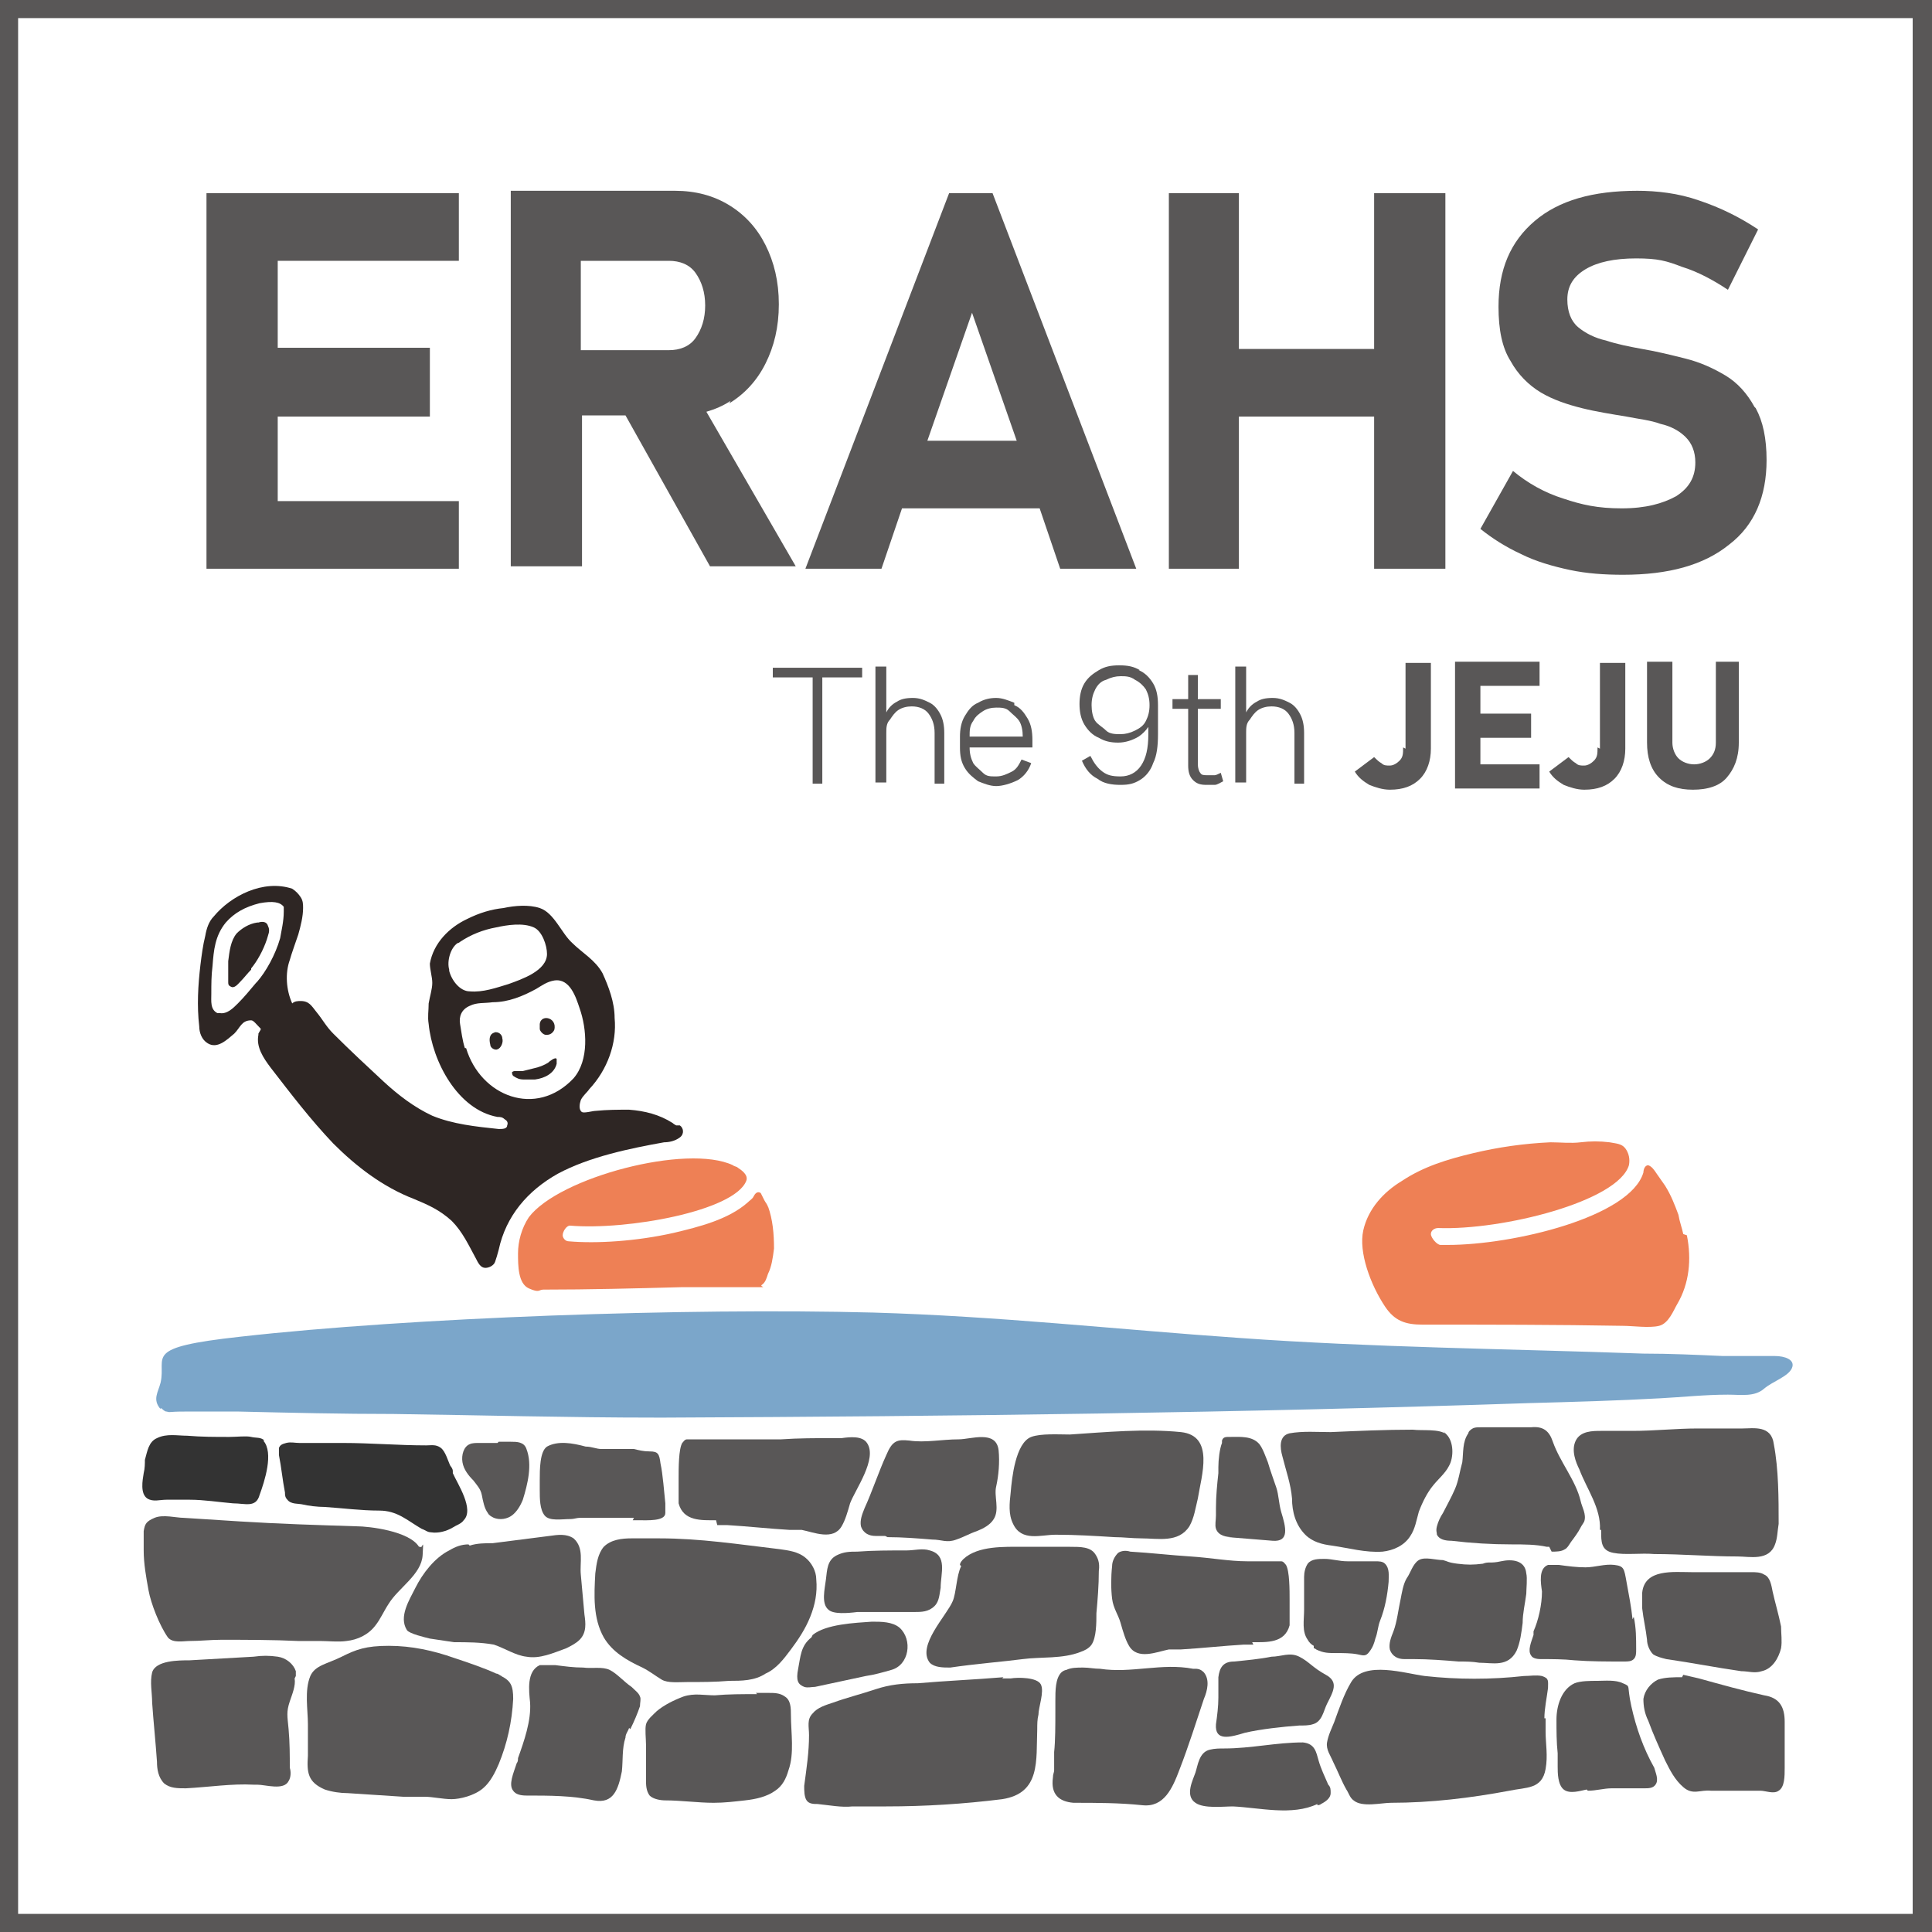 <?xml version="1.0" encoding="UTF-8"?>
<svg id="_레이어_1" data-name="레이어_1" xmlns="http://www.w3.org/2000/svg" version="1.1" viewBox="0 0 160 160">
  <!-- Generator: Adobe Illustrator 29.6.1, SVG Export Plug-In . SVG Version: 2.1.1 Build 9)  -->
  <defs>
    <style>
      .st0 {
        fill: #2e2624;
      }

      .st1 {
        fill: #fff;
      }

      .st2 {
        fill: #ee8055;
      }

      .st3 {
        fill: #7ba6ca;
      }

      .st4 {
        fill: #595757;
      }

      .st5 {
        fill: #333;
      }
    </style>
  </defs>
  <rect class="st1" x="0" width="160" height="160"/>
  <g>
    <path class="st2" d="M139.4,102.2c-.1-.5-.3-1-.4-1.6-.3-.8-.6-1.6-1.1-2.4-.2-.3-.5-.7-.7-1s-.4-.6-.7-.7c-.3,0-.4.4-.4.6-1.1,3.7-10.8,6-16.2,6s-.4,0-.6,0c-.3,0-.8-.6-.8-.9,0-.3.3-.5.6-.5,5.3.2,14.9-2.2,15.8-5.2.1-.5,0-1-.3-1.4s-.8-.4-1.3-.5c-.8-.1-1.6-.1-2.4,0s-1.7,0-2.5,0c-2.2.1-4.3.4-6.4.9s-4.1,1.1-5.9,2.3c-1.5.9-2.8,2.3-3.2,4.1s.6,4.5,1.8,6.3c.8,1.2,1.7,1.5,3.1,1.5,5.5,0,11.1,0,16.6.1.8,0,2.2.2,3,0s1.2-1.3,1.5-1.8c1-1.7,1.2-3.7.8-5.7Z"/>
    <path class="st2" d="M63.6,100c0-.2-.2-.4-.3-.6s-.2-.4-.3-.6c-.3-.2-.5.1-.6.3-.1.2-.3.3-.5.5-1.6,1.4-4,2-6.1,2.5-3.1.7-6.4.9-8.7.7-.3,0-.5-.3-.5-.5,0-.3.3-.8.6-.8,4.7.4,13.6-1.2,14.6-3.7.2-.5-.4-.9-.7-1.1-.1-.1-.3-.1-.4-.2-3.8-1.8-14.4,1-16.9,4.3-.6.9-.9,2-.9,3s0,2.5.9,2.9.8.1,1.2.1c3.8,0,7.6-.1,11.4-.2,1.9,0,3.8,0,5.7,0s.7,0,1-.2.4-.6.5-.9c.3-.6.4-1.3.5-2.1,0-1.2-.1-2.4-.5-3.5Z"/>
    <path class="st4" d="M160,160H0V0h160v160ZM1.5,158.5h156.9V1.5H1.5v156.9Z"/>
    <g>
      <polygon class="st4" points="19.2 16 17.1 16 17.1 47.1 19.2 47.1 23 47.1 38 47.1 38 41.5 23 41.5 23 34.5 35.6 34.5 35.6 28.8 23 28.8 23 21.6 38 21.6 38 16 23 16 19.2 16"/>
      <path class="st4" d="M60.4,33.4c1.3-.8,2.3-1.9,3-3.3.7-1.4,1.1-3,1.1-4.9s-.4-3.5-1.1-4.9c-.7-1.4-1.7-2.5-3-3.3-1.3-.8-2.8-1.2-4.5-1.2h-13.6v31.1h5.9v-12.5h3.6l7,12.5h7.1l-7.4-12.8c.7-.2,1.4-.5,2-.9ZM48.1,21.6h7.3c.9,0,1.7.3,2.2,1,.5.7.8,1.6.8,2.7,0,1.1-.3,2-.8,2.7-.5.7-1.3,1-2.2,1h-7.3v-7.3Z"/>
      <path class="st4" d="M78.6,16l-11.9,31.1h6.3l1.7-5h11.4l1.7,5h6.3l-11.9-31.1h-3.7ZM76.8,36.5l3.7-10.6,3.7,10.6h-7.4Z"/>
      <polygon class="st4" points="113.8 28.9 102.6 28.9 102.6 16 96.8 16 96.8 47.1 102.6 47.1 102.6 34.5 113.8 34.5 113.8 47.1 119.7 47.1 119.7 16 113.8 16 113.8 28.9"/>
      <path class="st4" d="M145.3,33.7c-.6-1.1-1.4-2-2.4-2.6-1-.6-2.1-1.1-3.3-1.4-1.2-.3-2.4-.6-3.6-.8-1.1-.2-2.1-.4-3-.7-.9-.2-1.7-.6-2.3-1.1-.6-.5-.9-1.3-.9-2.3h0c0-1.1.5-1.9,1.5-2.5,1-.6,2.4-.9,4.2-.9s2.5.2,3.8.7c1.3.4,2.6,1.1,3.8,1.9l2.5-5c-1.5-1-3.1-1.8-4.9-2.4-1.7-.6-3.5-.8-5.1-.8-3.7,0-6.5.8-8.5,2.5-2,1.7-3,4-3,7.1h0c0,1.9.3,3.4,1,4.5.6,1.1,1.5,2,2.5,2.6,1,.6,2.2,1,3.4,1.3,1.2.3,2.5.5,3.7.7,1,.2,2,.3,2.8.6.9.2,1.6.6,2.1,1.1.5.5.8,1.2.8,2.1h0c0,1.2-.5,2.1-1.6,2.8-1.1.6-2.5,1-4.5,1s-3.3-.3-4.8-.8c-1.6-.5-3-1.3-4.2-2.3l-2.7,4.8c1,.8,2.1,1.5,3.4,2.1,1.2.6,2.6,1,4,1.3,1.4.3,2.9.4,4.4.4,3.8,0,6.7-.8,8.8-2.5,2.1-1.6,3.1-4,3.1-7h0c0-1.8-.3-3.2-.9-4.3Z"/>
    </g>
    <g>
      <path class="st4" d="M116.2,61.9c0,.5,0,.8-.3,1.1-.2.2-.5.4-.8.4s-.5,0-.7-.2c-.2-.1-.4-.3-.6-.5h0s-1.6,1.2-1.6,1.2h0s0,0,0,0c.3.5.7.8,1.2,1.1.5.2,1.1.4,1.7.4,1.1,0,1.9-.3,2.5-.9.6-.6.9-1.5.9-2.5v-7.1h-2.1v7.1Z"/>
      <polygon class="st4" points="120.5 65.3 127.5 65.3 127.5 63.3 122.6 63.3 122.6 61.1 126.8 61.1 126.8 59.1 122.6 59.1 122.6 56.8 127.5 56.8 127.5 54.8 120.5 54.8 120.5 65.3"/>
      <path class="st4" d="M132.3,61.9c0,.5,0,.8-.3,1.1-.2.2-.5.4-.8.4s-.5,0-.7-.2c-.2-.1-.4-.3-.6-.5h0s-1.6,1.2-1.6,1.2h0s0,0,0,0c.3.5.7.8,1.2,1.1.5.2,1.1.4,1.7.4,1.1,0,1.9-.3,2.5-.9.6-.6.9-1.5.9-2.5v-7.1h-2.1v7.1Z"/>
      <path class="st4" d="M142.1,54.8v6.7c0,.6-.2,1-.5,1.3-.3.3-.8.5-1.3.5s-1-.2-1.3-.5c-.3-.3-.5-.8-.5-1.3v-6.7h-2.1v6.7c0,1.2.3,2.2,1,2.9.7.7,1.6,1,2.8,1s2.2-.3,2.8-1,1-1.6,1-2.9v-6.7h-2.1Z"/>
    </g>
    <g>
      <polygon class="st4" points="64 56.1 67.3 56.1 67.3 64.9 68.1 64.9 68.1 56.1 71.4 56.1 71.4 55.3 64 55.3 64 56.1"/>
      <path class="st4" d="M77,58.2c-.4-.2-.8-.4-1.4-.4s-1,.1-1.3.3c-.4.2-.7.5-.9.9v-3.8h-.9v9.6h.9v-4.1c0-.4,0-.8.3-1.1.2-.3.4-.6.7-.8.3-.2.7-.3,1.1-.3.6,0,1.1.2,1.4.6.3.4.5.9.5,1.6v4.2h.8v-4.2c0-.6-.1-1.1-.3-1.5-.2-.4-.5-.8-.9-1Z"/>
      <path class="st4" d="M84,58.2c-.5-.2-1-.4-1.5-.4s-1,.1-1.5.4c-.5.2-.8.6-1.1,1.1-.3.5-.4,1.1-.4,1.7v.9c0,.7.1,1.2.4,1.7.3.5.7.8,1.1,1.1.5.2,1,.4,1.5.4s1.2-.2,1.8-.5c.5-.3.9-.8,1.1-1.4l-.8-.3c-.2.4-.4.8-.8,1-.4.2-.8.4-1.3.4s-.8,0-1.1-.3-.6-.5-.8-.8c-.2-.4-.3-.8-.3-1.3h0c0,0,5.2,0,5.2,0v-.6c0-.7-.1-1.3-.4-1.8s-.6-.9-1.1-1.1ZM80.3,61c0-.5,0-.9.3-1.3.2-.4.5-.6.8-.8s.7-.3,1.1-.3.8,0,1.1.3.6.5.8.8.3.8.3,1.3h-4.3Z"/>
      <path class="st4" d="M94.4,55.5c-.5-.3-1-.4-1.7-.4s-1.2.1-1.7.4c-.5.3-.9.6-1.2,1.1-.3.5-.4,1.1-.4,1.7s.1,1.2.4,1.7c.3.5.7.9,1.2,1.1.5.3,1,.4,1.6.4s1.2-.2,1.7-.5c.3-.2.6-.5.8-.8v.6c0,1.2-.2,2-.6,2.6-.4.6-1,.9-1.7.9s-1.1-.1-1.5-.4-.7-.7-1-1.3l-.7.4c.3.7.7,1.2,1.3,1.5.5.4,1.2.5,1.9.5s1.1-.1,1.6-.4c.5-.3.9-.8,1.1-1.4.3-.6.4-1.4.4-2.4v-2.4c0-.7-.1-1.3-.4-1.8-.3-.5-.7-.9-1.2-1.1ZM94.9,59.7c-.2.4-.5.6-.9.8s-.8.3-1.2.3-.9,0-1.2-.3-.7-.5-.9-.8-.3-.8-.3-1.3.1-.9.3-1.3c.2-.4.5-.7.9-.8.4-.2.8-.3,1.2-.3s.8,0,1.2.3c.4.2.7.5.9.8.2.4.3.8.3,1.3s-.1.9-.3,1.3Z"/>
      <path class="st4" d="M100.5,64.2c-.2,0-.3,0-.5,0-.3,0-.5,0-.6-.2-.1-.1-.2-.4-.2-.7v-4.6h1.9v-.8h-1.9v-2h-.8v2h-1.3v.8h1.3v4.7c0,.5.1.9.4,1.2.3.3.6.4,1.1.4s.5,0,.7,0c.2,0,.5-.2.7-.3l-.2-.7c-.2.1-.4.2-.5.2Z"/>
      <path class="st4" d="M107.7,59.2c-.2-.4-.5-.8-.9-1-.4-.2-.8-.4-1.4-.4s-1,.1-1.3.3c-.4.2-.7.5-.9.9v-3.8h-.9v9.6h.9v-4.1c0-.4,0-.8.3-1.1.2-.3.4-.6.7-.8.3-.2.7-.3,1.1-.3.6,0,1.1.2,1.4.6.3.4.5.9.5,1.6v4.2h.8v-4.2c0-.6-.1-1.1-.3-1.5Z"/>
    </g>
    <path class="st3" d="M13.3,116.7c-.7-.8-.2-1.4,0-2.2.5-2.2-1.6-2.9,6.6-3.8,14.2-1.6,37-2.4,52.4-2,10.4.3,20.2,1.4,30.3,2.1,11.1.8,22.3.9,33.5,1.3,2.2,0,4.4.1,6.6.2,1.4,0,2.9,0,4.3,0,.8,0,1.7.3,1.4,1s-1.6,1.1-2.3,1.7c-.8.7-1.9.5-3,.5-1.9,0-3.7.2-5.6.3-3.6.2-7.2.3-10.9.4-23.7.8-47.6,1.1-71.5,1.2-.3,0-.5,0-.8,0-7.2,0-14.5-.2-21.7-.3-4.3,0-8.5-.1-12.8-.2-1.5,0-3,0-4.5,0s-1.1.1-1.5,0c-.2,0-.3-.2-.5-.3Z"/>
    <g>
      <path class="st4" d="M132.6,126.7s0,0,0,.1c0,.9,0,1.6,1,1.8s2.3,0,3.4.1c2.3,0,4.6.2,6.9.2,1,0,2.6.4,3.1-1,.2-.5.2-1.1.3-1.7,0-2.1,0-4.5-.4-6.6-.2-1.6-1.7-1.3-2.6-1.3-1.2,0-2.5,0-3.7,0-1.8,0-3.6.2-5.4.2-.9,0-1.8,0-2.6,0-.7,0-1.7,0-2.1.8s0,1.8.3,2.4c.6,1.6,1.8,3.2,1.7,5Z"/>
      <path class="st4" d="M52.5,125.7c0,0-.1,0-.2,0h-4.3c-.2,0-.5.1-.7.1-.8,0-1.8.2-2.2-.3-.4-.5-.4-1.4-.4-2.1h0c0-.3,0-.5,0-.8,0-.9,0-2.4.6-2.8.9-.5,2.1-.3,3.2,0,.5,0,.9.2,1.3.2h2.7c.4.1.8.2,1.3.2.7,0,.8.2.9,1,.2.9.3,2.4.4,3.3,0,.2,0,.5,0,.8,0,.7-1.5.6-2.3.6-.2,0-.3,0-.4,0Z"/>
      <path class="st4" d="M73.5,127.3c1.2,0,2.5.1,3.7.2.8,0,1.2.3,2,0,.6-.2,1.1-.5,1.7-.7.5-.2,1.1-.5,1.4-1,.5-.8,0-1.9.2-2.7.2-.9.3-2,.2-3-.2-1.7-2.3-.9-3.3-.9-1.4,0-2.8.3-4.1.1-1-.1-1.4,0-1.9,1.2-.6,1.3-1.2,3.1-1.8,4.4-.2.5-.4,1-.3,1.5.2.6.7.8,1.2.8.3,0,.5,0,.8,0Z"/>
      <path class="st4" d="M117.1,137.4c1.2,0,2.5.1,3.7.2.6,0,1.1,0,1.7.1,1.1,0,2.4.4,3.1-1,.3-.7.4-1.5.5-2.3,0-.8.2-1.6.3-2.4,0-.4.1-1.3,0-1.7-.1-1.1-1.2-1.2-2.1-1s-1,0-1.5.2c-.8.1-1.3.1-2.1,0s-.8-.2-1.2-.3c-.6,0-1.5-.3-2,0-.5.3-.7,1.1-1,1.5-.3.5-.4,1.2-.5,1.7-.2.9-.3,1.9-.6,2.7-.2.5-.4,1-.3,1.5.2.6.7.8,1.2.8.3,0,.5,0,.8,0Z"/>
      <path class="st4" d="M87.5,127.1c1.6,0,3.2.1,4.8.2.7,0,1.5.1,2.2.1,1.4,0,3.1.4,4-1,.4-.7.5-1.5.7-2.3.3-1.9,1.4-5.2-1.4-5.5-3-.3-6.2,0-9.2.2-.9,0-2.4-.1-3.2.2-1.3.5-1.6,3.4-1.7,4.6-.1.9-.2,1.8.2,2.6.7,1.5,2.3.9,3.5.9Z"/>
      <path class="st4" d="M71,133.5c.3,0,.6,0,.8,0,1.3,0,2.6,0,3.9,0,.6,0,1.2,0,1.7-.5.4-.4.4-1,.5-1.5,0-1.2.6-2.7-.9-3.1-.6-.2-1.3,0-1.9,0-1.4,0-2.8,0-4.1.1-.6,0-1.1,0-1.7.3-.8.4-.8,1.2-.9,2s-.4,2,.2,2.5c.4.4,1.6.3,2.4.2Z"/>
      <path class="st4" d="M59.4,126.3c.2,0,.3,0,.5,0s.2,0,.3,0c1.7.1,3.5.3,5.2.4h1c1,.2,2.6.9,3.3-.3.3-.5.5-1.2.7-1.9.4-1.1,2.3-3.7,1.4-5-.4-.6-1.4-.5-2.1-.4-.2,0-.5,0-.7,0-1.4,0-2.9,0-4.3.1-1,0-2.1,0-3.1,0-.6,0-1.3,0-1.9,0-.3,0-.6,0-.9,0-.7,0-1.3,0-1.9,0-.2,0-.3.2-.4.3-.3.5-.3,2.1-.3,2.9,0,.3,0,.5,0,.7,0,.1,0,.3,0,.4,0,.3,0,.8,0,1,.4,1.5,1.9,1.4,3.1,1.4Z"/>
      <path class="st4" d="M103.8,136.2c-.2,0-.3,0-.5,0s-.2,0-.3,0c-1.7.1-3.5.3-5.2.4h-1c-1,.2-2.6.9-3.3-.3-.3-.5-.5-1.2-.7-1.9-.2-.7-.6-1.2-.7-2s-.1-1.8,0-2.7c0-.4.2-.8.5-1.1.3-.2.7-.2,1-.1,1.7.1,3.4.3,5,.4s3.2.4,4.7.4c.3,0,.6,0,.9,0,.7,0,1.3,0,1.9,0,.2,0,.3.2.4.3.3.5.3,2.1.3,2.9,0,.3,0,.5,0,.7,0,.1,0,.3,0,.4,0,.3,0,.8,0,1-.4,1.5-1.9,1.4-3.1,1.4Z"/>
      <path class="st4" d="M128.5,128.5c.4,0,.8,0,1.1-.2.2-.1.3-.3.5-.6.3-.4.6-.8.8-1.2.1-.2.2-.3.3-.5.2-.6-.2-1.2-.3-1.7-.4-1.7-1.7-3.2-2.3-4.9-.3-.9-.8-1.3-1.8-1.2-.2,0-.4,0-.5,0-.6,0-1.2,0-1.8,0-.5,0-1,0-1.6,0,0,0-.2,0-.2,0-.5,0-.7,0-1,.3,0,0-.1.1-.1.2-.5.7-.4,1.6-.5,2.4-.2.7-.3,1.5-.6,2.2-.3.7-.7,1.4-1,2-.2.3-.4.7-.5,1.1s0,.5,0,.7c.2.4.7.5,1.2.5,1.7.2,3.3.3,5,.3,1,0,2,0,2.9.2,0,0,.1,0,.2,0Z"/>
      <path class="st4" d="M101.7,127.3c1.2.1,2.5.2,3.7.3,1.4.1,1.1-1.1.7-2.4-.2-.7-.2-1.4-.4-2s-.5-1.4-.7-2.1c-.2-.5-.4-1.1-.7-1.5-.6-.7-1.6-.6-2.4-.6,0,0,0,0-.1,0-.3,0-.5,0-.6.3,0,0,0,.1,0,.2-.2.5-.3,1.4-.3,2,0,.2,0,.3,0,.5-.1.9-.2,1.9-.2,2.9,0,.2,0,.4,0,.6,0,.4-.1.8,0,1.1.2.6.9.7,1.4.7Z"/>
      <path class="st4" d="M108.8,136.5c0,0,.1,0,.2.1.6.3,1,.3,1.7.3.5,0,1.2,0,1.7.1.5.1.7.2,1-.2s.4-.7.5-1.1c.2-.5.2-1,.4-1.5.4-1,.6-2.1.7-3.2,0-.5.1-1.1-.3-1.5-.2-.2-.5-.2-.8-.2-.8,0-1.6,0-2.3,0s-1.3-.2-1.9-.2c-.5,0-1.1,0-1.4.4-.2.3-.3.7-.3,1.1,0,.9,0,1.8,0,2.7s-.2,1.8.3,2.5c.1.2.3.4.5.5Z"/>
      <path class="st4" d="M100.9,139.1c0,.6,0,1.2,0,1.5,0,.7-.1,1.5-.2,2.2-.1,1.4,1.1,1.1,2.4.7,1.3-.3,3.1-.5,4.5-.6.4,0,.8,0,1.1-.1.8-.2.9-1.1,1.2-1.7.5-1,1-1.8-.1-2.4s-1.4-1.1-2.2-1.5c-.8-.4-1.5,0-2.3,0-1,.2-2.1.3-3.1.4-.9,0-1.2.5-1.3,1.3Z"/>
      <path class="st4" d="M109.1,149.5c0,0,.2,0,.3-.1.4-.2.8-.5.8-.9,0-.3,0-.5-.2-.7-.3-.7-.6-1.3-.8-2-.2-.7-.3-1.4-1.3-1.5-2.2,0-4.3.5-6.5.5-.4,0-.8,0-1.2.1-.9.2-1,1.3-1.2,1.9s-.9,1.9,0,2.5c.7.5,2.3.3,3.1.3,2.2.1,4.9.8,7-.2Z"/>
      <path class="st4" d="M127.9,142.3c0-.8.2-1.7.3-2.5,0-.6.1-.8-.5-1-.5-.1-1,0-1.5,0-2.7.3-5.5.3-8.2,0-1.6-.2-5-1.3-6.1.5-.6,1-1,2.2-1.4,3.3-.2.5-.5,1.1-.6,1.7s.3,1.1.5,1.6c.4.8.7,1.6,1.1,2.3.2.3.3.7.6.9.7.6,2.3.2,3.1.2,3.3,0,6.6-.4,9.8-1,1.4-.3,2.7-.1,3-1.8.2-1.1,0-2.1,0-3.1s0-.8,0-1.1Z"/>
      <path class="st4" d="M139.3,138.9c-.7,0-1.4,0-2,.2-.6.3-1.1.9-1.2,1.6,0,.6.1,1.2.4,1.8.4,1.1.9,2.2,1.4,3.3.4.8.8,1.6,1.5,2.2.8.7,1.4.2,2.3.3.8,0,1.6,0,2.4,0,.6,0,1.1,0,1.7,0,.4,0,1.1.3,1.5,0,.5-.3.5-1.2.5-1.9,0-.2,0-.4,0-.5,0-.6,0-1.7,0-2.3,0-.3,0-.6,0-1,0-1.2-.4-2-1.7-2.2-1.8-.4-3.6-.9-5.4-1.4-.4-.1-.9-.2-1.3-.3Z"/>
      <path class="st4" d="M99.1,138.2c0,0-.2,0-.3,0-2.6-.5-5.1.4-7.7,0-.5,0-.9-.1-1.4-.1s-1,0-1.4.2c-.1,0-.3.1-.4.2-.5.5-.5,1.5-.5,2.4,0,.3,0,.6,0,.9,0,1,0,2.4-.1,3.3v1.5c0,.2-.1.3-.1.6-.2,1.4.5,2,1.7,2.1,1.9,0,3.8,0,5.7.2,1.8.2,2.5-1.4,3.1-3,.7-1.8,1.4-4,2-5.8.3-.7.5-1.6,0-2.2-.2-.2-.4-.3-.7-.3Z"/>
      <path class="st4" d="M119.8,118.8c-.6-.5-2-.3-2.8-.4-2.3,0-4.5.1-6.8.2-1.1,0-2.3-.1-3.4.1-.9.2-.8,1.2-.6,1.9.3,1.2.7,2.3.8,3.5,0,1.1.3,2.2,1.1,3,.6.6,1.4.8,2.2.9,1.4.2,2.8.6,4.2.5.9-.1,1.8-.5,2.3-1.3.4-.6.5-1.3.7-2,.3-.8.7-1.6,1.2-2.2.4-.5,1-1,1.3-1.6.4-.7.4-2-.2-2.6s0,0-.1,0Z"/>
      <path class="st4" d="M41.6,138.8c-.2,0-.3-.2-.5-.2-1.1-.5-2.3-.9-3.5-1.3-1.7-.6-3.5-1-5.4-1s-2.7.3-3.9.9-2.2.7-2.6,1.6c-.5,1.2-.2,2.8-.2,4,0,.5,0,.9,0,1.2,0,.3,0,1,0,1.4-.1,1.4,0,2.2,1.4,2.8.6.2,1.3.3,1.9.3,1.5.1,3.1.2,4.6.3.6,0,1.2,0,1.8,0s1.5.2,2.2.2,1.9-.3,2.6-.9c.6-.5,1-1.3,1.3-2,.7-1.7,1.1-3.5,1.2-5.4,0-1.1-.2-1.5-1-1.9Z"/>
      <path class="st4" d="M24.5,138.8c0-.1,0-.2,0-.4-.2-.6-.8-1.1-1.5-1.2s-1.3-.1-2,0c-1.8.1-3.5.2-5.3.3-.9,0-2.8,0-3.1,1-.2.8,0,1.7,0,2.5.1,1.5.3,3.4.4,4.9,0,.6.1,1.3.6,1.8.5.4,1.1.4,1.8.4,1.9-.1,3.8-.4,5.6-.3.1,0,.2,0,.3,0,.7,0,2.2.5,2.6-.3.2-.3.2-.8.1-1.1,0-1,0-2.1-.1-3.2s-.2-1.4.1-2.3c.2-.6.5-1.3.4-1.9Z"/>
      <path class="st4" d="M52.2,143.2c.3-.6.6-1.3.8-1.9,0-.3.1-.6,0-.8-.1-.3-.4-.5-.7-.8-.6-.4-1.2-1.1-1.8-1.4-.6-.3-1.5-.1-2.2-.2-.8,0-1.5-.1-2.3-.2-.4,0-.9,0-1.3,0-1.1.5-.9,2.1-.8,3.1.1,1.5-.5,3.2-1,4.6,0,.1,0,.3-.1.4-.3.9-.7,1.8-.3,2.3.2.3.6.4,1.1.4,1.9,0,3.8,0,5.6.4,1.6.3,2-.9,2.3-2.4.1-.9,0-1.9.3-2.8,0-.3.2-.5.3-.8Z"/>
      <path class="st4" d="M135.2,134.1c-.1-1-.3-2-.5-3.1s-.2-1.3-1-1.4-1.6.2-2.4.2c-.7,0-1.5-.1-2.2-.2-.3,0-.6,0-.9,0-.8.3-.6,1.5-.5,2.2,0,1.1-.3,2.4-.7,3.3,0,0,0,.2,0,.3-.2.6-.5,1.3-.2,1.7.1.2.4.3.8.3.9,0,1.9,0,2.8.1,1.3.1,2.7.1,4.1.1.3,0,.6,0,.8-.2.2-.2.2-.5.2-.8,0-.9,0-1.8-.2-2.7Z"/>
      <path class="st4" d="M83.1,138.9c-2.4.2-4.8.3-7.1.5-1.2,0-2.3.1-3.5.5-1.2.4-2.4.7-3.5,1.1-.6.2-1.3.4-1.7.9-.5.5-.3,1.1-.3,1.8,0,1.4-.2,2.7-.4,4.2,0,.4,0,.9.2,1.2.2.3.6.3.9.3,1,.1,2,.3,2.9.2.9,0,1.9,0,2.8,0,3.2,0,6.4-.2,9.6-.6,3.2-.5,2.8-3.2,2.9-5.8,0-.4,0-.8.1-1.2,0-.6.5-1.9.2-2.5s-1.9-.6-2.5-.5h-.7Z"/>
      <path class="st4" d="M131.5,148.3c.7,0,1.3-.2,2-.2s1.8,0,2.7,0c.3,0,.7,0,.9-.3.3-.4,0-1-.1-1.4-.9-1.6-1.5-3.3-1.9-5.1s0-1.6-.7-1.9c-.6-.3-1.5-.2-2.1-.2-.6,0-1.4,0-1.9.2-1.1.5-1.5,1.9-1.5,3,0,.9,0,1.9.1,2.8,0,.3,0,.8,0,1.1,0,.5,0,1.5.5,1.9s1.4.1,1.9,0Z"/>
      <path class="st4" d="M79.5,129.6c0-.2.2-.4.3-.5,1.2-1.1,3.4-1,4.9-1,.8,0,1.6,0,2.4,0h1.2c0,0,.2,0,.3,0,.9,0,1.7,0,2.1.6.2.3.4.7.3,1.4,0,1.2-.1,2.4-.2,3.5,0,.8,0,2-.4,2.6-.2.3-.6.5-.9.6-1.5.6-3.3.4-4.8.6s-4,.4-6,.7c-.6,0-1.3,0-1.7-.4-1.1-1.4,1.4-3.9,1.9-5.1.3-.7.3-2.1.7-2.9Z"/>
      <path class="st4" d="M34.7,128.1c-.8-1.3-4.1-1.7-5.2-1.7-3.2-.1-6.4-.2-9.6-.4-1.6-.1-3.1-.2-4.7-.3-.6,0-1.7-.3-2.4,0s-.8.5-.9,1.1c0,.5,0,1.1,0,1.6,0,1.1.2,2.2.4,3.3.2,1.1.9,2.9,1.6,3.9.4.5,1.3.3,1.8.3.9,0,1.7-.1,2.6-.1,2.1,0,4.3,0,6.4.1.6,0,1.2,0,1.8,0,.7,0,1.5.1,2.2,0,.9-.1,1.8-.5,2.4-1.3.4-.5.7-1.2,1.1-1.8.8-1.3,2.7-2.4,2.8-4s0-.5-.2-.7Z"/>
      <path class="st4" d="M54.5,127.4c-.7,0-1.5,0-2.2,0-.8,0-1.7.1-2.3.7-.5.6-.6,1.4-.7,2.2-.1,1.8-.2,3.7.7,5.3.7,1.2,1.9,1.9,3.2,2.5.6.3,1.1.7,1.6,1s1.4.2,2.1.2c1.2,0,2.3,0,3.5-.1,1,0,2.1,0,3-.6.9-.4,1.5-1.2,2.1-2,.6-.8,1.2-1.7,1.6-2.7s.6-2,.5-3.1c0-.7-.4-1.4-.9-1.8-.6-.5-1.4-.6-2.1-.7-3.4-.4-6.6-.9-10-.9Z"/>
      <path class="st4" d="M62.7,140.3c-1.2,0-2.4,0-3.5.1-.9,0-1.7-.2-2.6.1-.8.3-1.6.7-2.2,1.2-.3.3-.8.7-.9,1.1s0,1.2,0,1.7c0,1,0,1.9,0,2.9,0,.4,0,.9.3,1.3.3.3.9.4,1.3.4,1.3,0,2.7.2,4,.2.9,0,1.7-.1,2.6-.2s1.8-.3,2.5-.8c.6-.4.9-1,1.1-1.7.5-1.4.2-3.1.2-4.6,0-.5,0-1.2-.5-1.5-.4-.3-.9-.3-1.3-.3-.4,0-.7,0-1.1,0Z"/>
      <path class="st4" d="M67.2,135.6c-.9.7-.9,1.6-1.1,2.6s0,1.3.5,1.5c.3.1.6,0,.9,0,1.4-.3,2.8-.6,4.2-.9.7-.1,1.4-.3,2.1-.5,1.5-.4,1.8-2.5.7-3.5-.6-.5-1.5-.5-2.3-.5-1.4.1-3.8.2-4.9,1.1Z"/>
      <path class="st4" d="M41.2,119.5c-.5,0-1,0-1.5,0-.3,0-.6,0-.8.1-.5.2-.7.9-.6,1.5s.5,1.1.9,1.5c.3.4.6.7.7,1.2s.2,1.1.5,1.5c.1.2.3.3.5.4.5.2,1.1.1,1.5-.2s.7-.8.9-1.3c.4-1.3.8-2.9.3-4.2-.2-.6-.8-.6-1.3-.6s-.7,0-1,0Z"/>
      <path class="st4" d="M147.5,134.7c-.2-1-.5-2-.7-2.9-.1-.5-.2-1.2-.7-1.4-.3-.2-.7-.2-1.1-.2-1.6,0-3.3,0-4.9,0-1.5,0-3.9-.3-4.1,1.7,0,.4,0,.9,0,1.3.1.9.3,1.7.4,2.6,0,.4.2.9.5,1.2.3.2.7.3,1.1.4,2.1.3,4.1.7,6.2,1,.6,0,1.1.2,1.7,0,.9-.2,1.4-1.1,1.6-1.9.1-.6,0-1.2,0-1.8Z"/>
      <path class="st4" d="M38.8,127.9c-.6,0-1.1.2-1.6.5-1.2.6-2.2,1.9-2.8,3.1-.5,1-1.4,2.4-.7,3.5.2.3,1.5.6,1.9.7.7.1,1.3.2,2,.3,1.1,0,2.2,0,3.3.2.9.3,1.8.9,2.7,1,1.1.2,2.2-.3,3.3-.7.4-.2.8-.4,1.1-.7.6-.6.5-1.4.4-2.1-.1-1.1-.2-2.2-.3-3.3-.1-1,.3-2.2-.6-3-.6-.4-1.3-.3-2-.2-1.6.2-3.1.4-4.7.6-.6,0-1.3,0-1.9.2Z"/>
      <path class="st5" d="M21.9,119.3c-.3-.3-.7-.2-1.1-.3s-1.2,0-1.8,0c-1.2,0-2.3,0-3.5-.1-.8,0-1.7-.2-2.5.2-.7.3-.8,1.1-1,1.8,0,.3,0,.7-.1,1.1-.1.6-.3,1.7.3,2.1.5.3,1,.1,1.6.1s1.3,0,1.9,0c1.2,0,2.4.2,3.6.3,1,0,1.9.4,2.2-.7.4-1.1,1.2-3.5.3-4.5Z"/>
      <path class="st5" d="M37.5,121.8c0-.1-.1-.3-.2-.4-.2-.4-.4-1.2-.8-1.5s-.8-.2-1.2-.2c-2.3,0-4.6-.2-6.9-.2-.8,0-1.6,0-2.4,0s-.8,0-1.2,0-.7-.1-1.1,0-.5.2-.6.4c0,.2,0,.4,0,.6.2,1,.3,2.1.5,3.1,0,.2,0,.4.2.6.3.4.9.3,1.3.4s1.2.2,1.8.2c1.5.1,3,.3,4.5.3s2.3.8,3.5,1.5c.3.1.5.3.8.3.6.1,1.3-.1,1.8-.4.3-.2.7-.3.9-.6.9-.9-.5-3-.9-3.9Z"/>
    </g>
    <g>
      <path class="st0" d="M21.3,76.4c-.7.1-1.3.5-1.7.9-.5.6-.6,1.5-.7,2.3,0,.4,0,.8,0,1.2,0,.2,0,.4,0,.5,0,.2,0,.3.2.4.3.2.6-.2.8-.4.3-.3.6-.7.9-1,0,0,0,0,0-.1.5-.6,1-1.5,1.3-2.4.1-.4.3-.7.1-1.1-.1-.4-.5-.4-.8-.3Z"/>
      <path class="st0" d="M45.3,85.7c.3,0,.5-.2.6-.4.3-1.1-1.3-1.4-1.2-.3,0,0,0,.1,0,.2,0,.2.3.5.5.5Z"/>
      <path class="st0" d="M41,85.5c-.5.1-.5.6-.4,1,0,.3.4.5.6.4.3-.1.5-.6.4-.9,0-.3-.3-.6-.7-.5Z"/>
      <path class="st0" d="M56,93.2c0,0-.2-.1-.3-.2-1.1-.7-2.3-1-3.6-1.1-.9,0-1.8,0-2.8.1-.2,0-.9.2-1.1.1-.3-.2-.2-.7-.1-1,.2-.4.5-.6.7-.9,1.5-1.6,2.3-3.8,2.1-5.9,0-1.3-.5-2.6-1-3.7-.6-1.1-1.7-1.7-2.5-2.5-.9-.8-1.5-2.5-2.7-2.9-.9-.3-2.1-.2-3,0-1,.1-2,.4-3,.9-1.5.7-2.8,2-3.1,3.7,0,.5.2,1.1.2,1.6,0,.5-.2,1.1-.3,1.7,0,.6-.1,1.1,0,1.7.3,3.1,2.4,7.1,5.7,7.7.2,0,.4,0,.6.2.2.1.3.3.2.5,0,.3-.4.3-.7.3-1.9-.2-3.8-.4-5.5-1.1-1.5-.7-2.8-1.7-4-2.8-1.4-1.3-2.8-2.6-4.2-4-.6-.6-.9-1.2-1.4-1.8-.4-.5-.6-.9-1.3-.9-.2,0-.5,0-.7.2-.5-1.1-.6-2.5-.2-3.6.1-.4.6-1.8.7-2.1.2-.7.4-1.5.4-2.2,0-.3,0-.6-.2-.9-.2-.3-.4-.5-.7-.7-2.4-.8-5.1.6-6.5,2.3-.4.4-.6,1-.7,1.6-.2.8-.3,1.6-.4,2.4-.2,1.7-.3,3.4-.1,5.1,0,.5.2,1.1.7,1.4.8.5,1.6-.3,2.2-.8.5-.5.6-1.1,1.4-1.1.2,0,.4.3.8.7,0,.1-.1.2-.2.4,0,0,0,0,0,.1-.2,1,.4,1.9,1,2.7,1.7,2.2,3.3,4.3,5.2,6.3,1.9,1.9,4.1,3.6,6.7,4.6,1.2.5,2.1.9,3.1,1.8.9.9,1.4,2,2,3.1.2.4.4.8.8.8.3,0,.7-.2.8-.5s.2-.6.3-1c.6-2.8,2.4-4.9,4.9-6.3,2.6-1.4,6-2.1,8.8-2.6.4,0,.9-.1,1.3-.4s.3-.8,0-1ZM21.3,81.3s0,0-.1.1c-.5.6-1,1.2-1.5,1.7-.4.4-.9.9-1.5.8,0,0-.1,0-.2,0-.6-.3-.5-1-.5-1.6,0-.8,0-1.5.1-2.3.1-1.3.2-2.5,1.1-3.6.7-.8,1.6-1.3,2.8-1.6,1.1-.2,1.7-.1,2,.3,0,.1,0,.2,0,.4,0,.8-.2,1.6-.3,2.2-.4,1.4-1.2,2.8-1.9,3.6ZM37.2,80.3c-.2-.7.1-1.8.7-2.2,0,0,.1,0,.2-.1.9-.6,1.9-1,3-1.2.9-.2,2.2-.4,3.1,0,.7.3,1.1,1.5,1.1,2.2,0,1.4-2.1,2.1-3.2,2.5-1,.3-2.1.7-3.2.6-.8,0-1.5-.9-1.7-1.7ZM38.5,86.8c-.2-.6-.3-1.4-.4-2-.1-.6.1-1.2.8-1.5.6-.3,1.2-.2,1.9-.3,1.3,0,2.5-.5,3.6-1.1.5-.3.9-.6,1.5-.7,1.3-.2,1.8,1.4,2.1,2.3.6,1.7.8,4.3-.5,5.8-3.1,3.3-7.7,1.5-8.9-2.5Z"/>
      <path class="st0" d="M45.4,88c-.3.2-.6.3-.9.4-.4.1-.8.2-1.2.3-.2,0-.4,0-.6,0-.1,0-.2,0-.3.1,0,0,0,.2.1.3.3.2.5.3.9.3.3,0,.6,0,.9,0,.8-.1,1.6-.5,1.8-1.3,0-.1,0-.3,0-.4-.1-.2-.6.2-.7.3Z"/>
    </g>
  </g>
</svg>